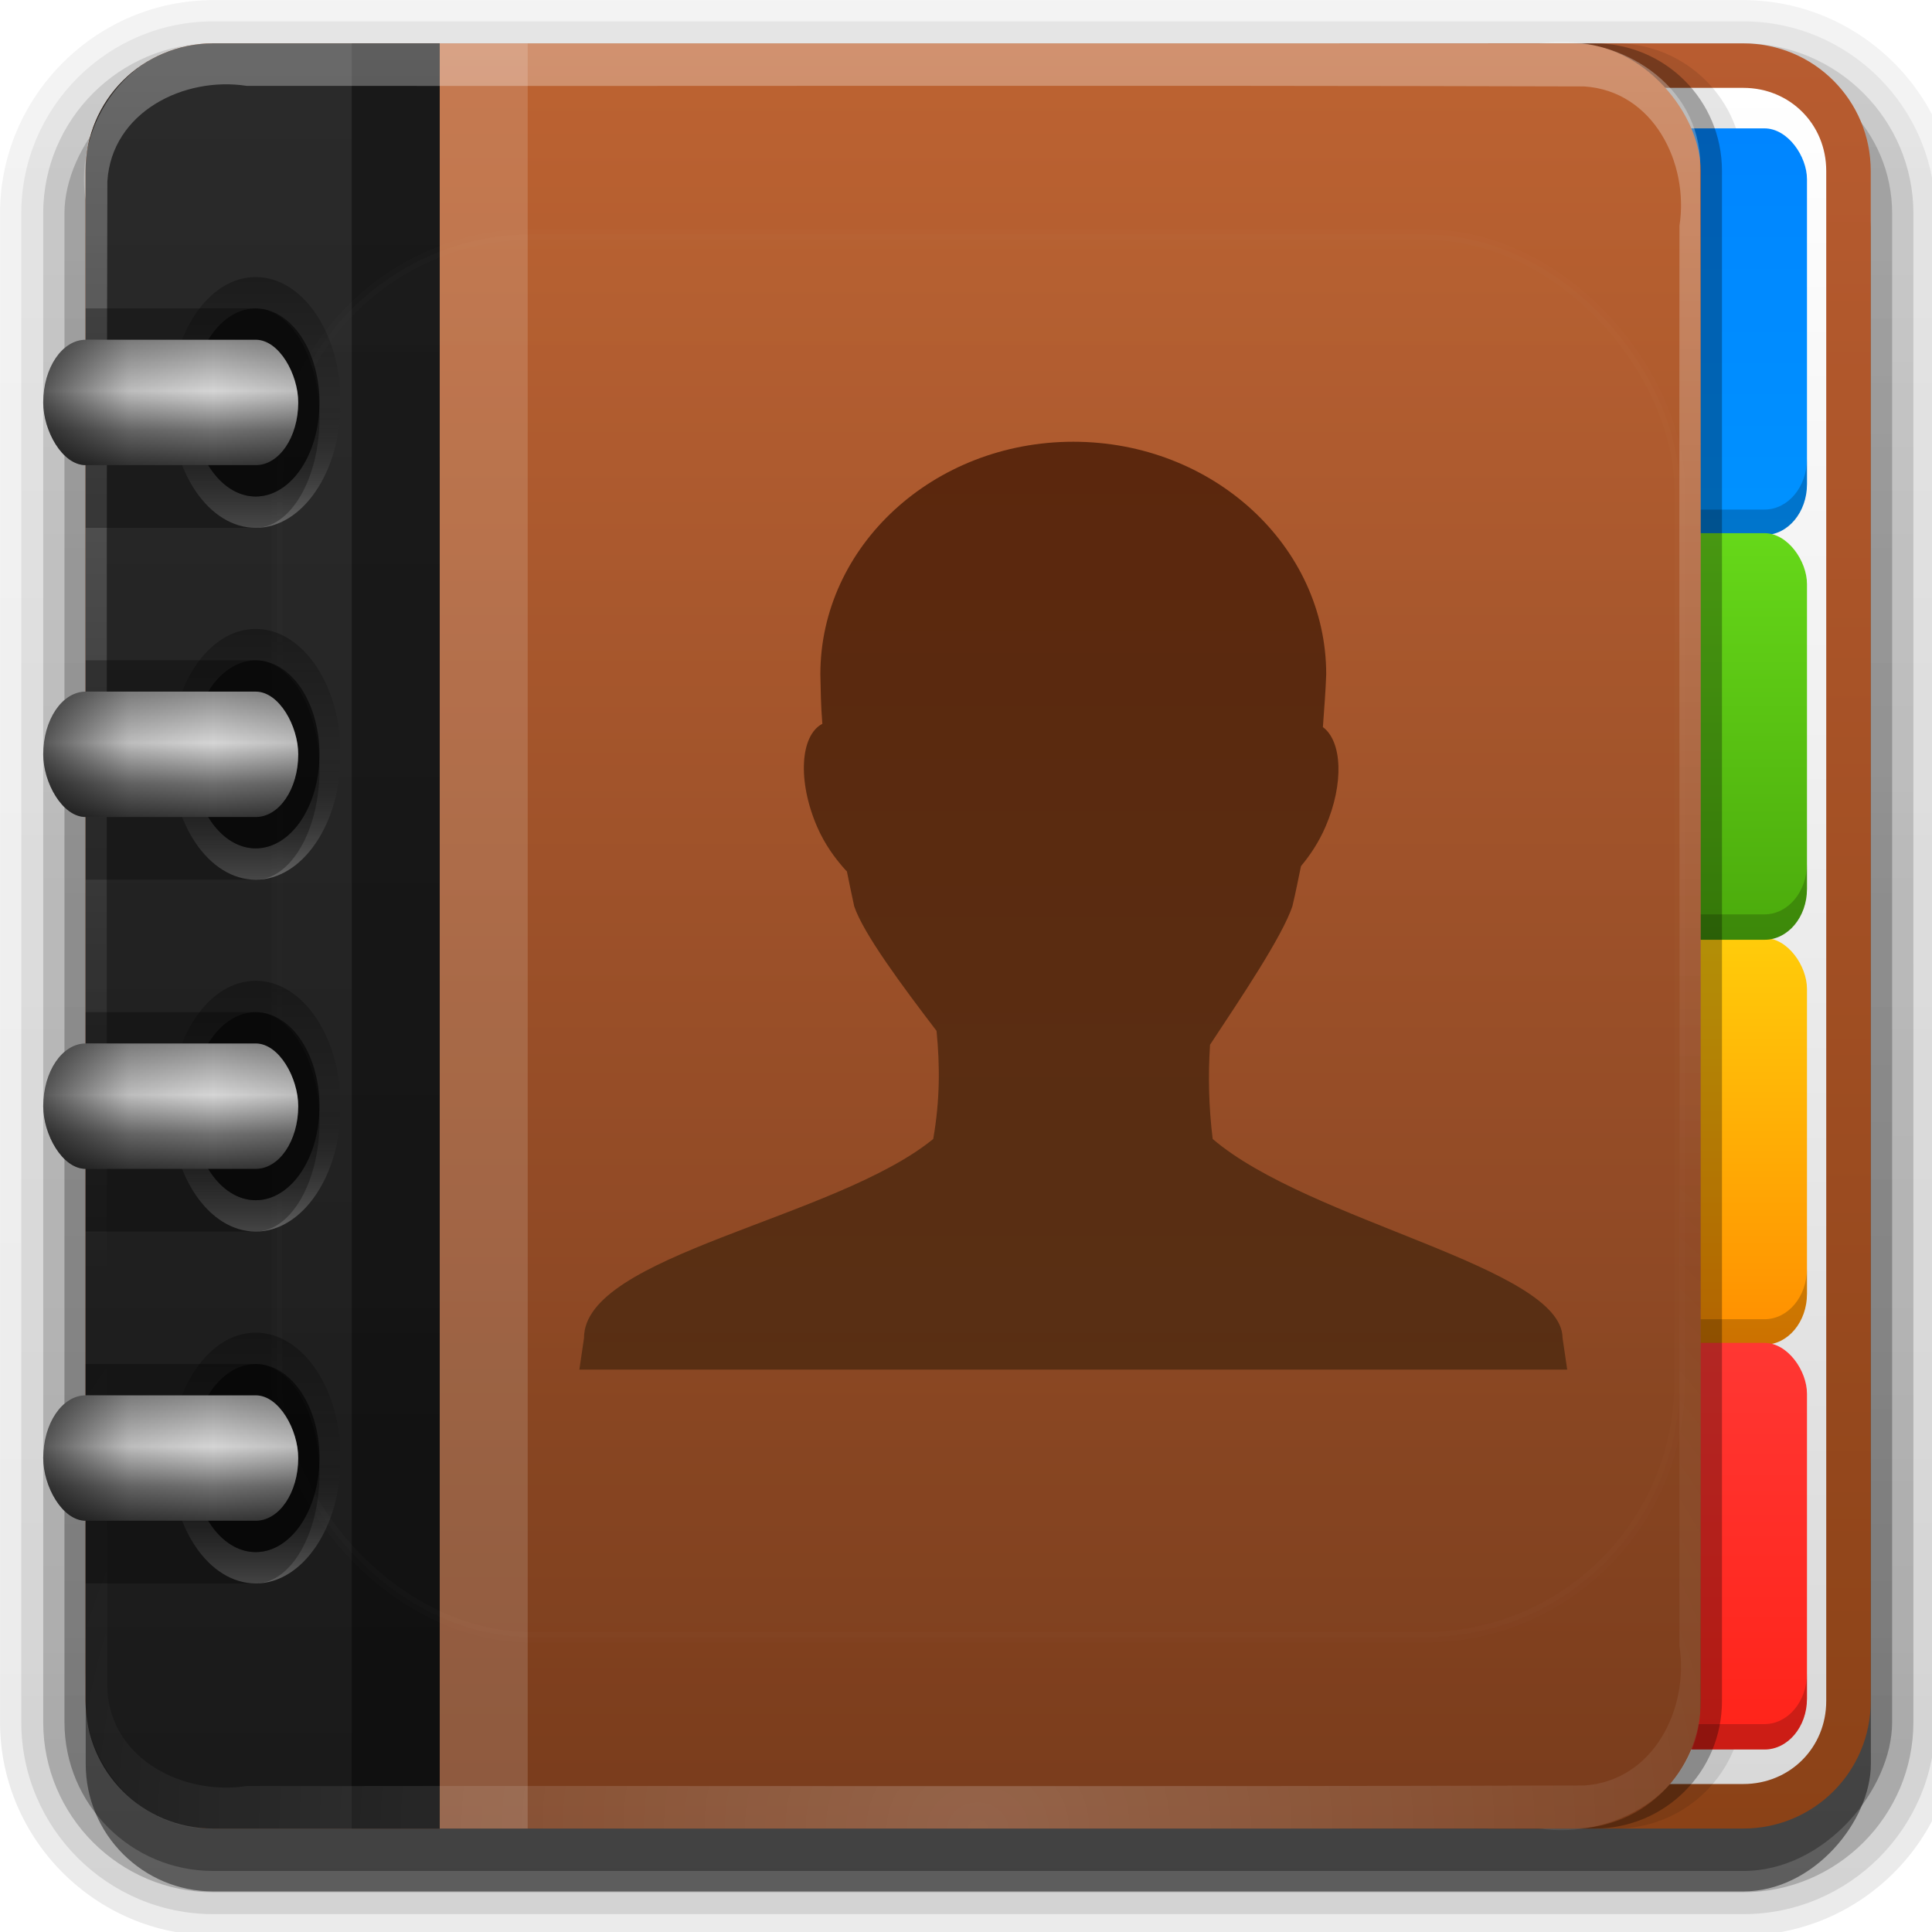 <?xml version="1.0" encoding="UTF-8" standalone="no"?>
<svg
   xmlns:dc="http://purl.org/dc/elements/1.1/"
   xmlns:cc="http://creativecommons.org/ns#"
   xmlns:rdf="http://www.w3.org/1999/02/22-rdf-syntax-ns#"
   xmlns:svg="http://www.w3.org/2000/svg"
   xmlns="http://www.w3.org/2000/svg"
   xmlns:xlink="http://www.w3.org/1999/xlink"
   xmlns:sodipodi="http://sodipodi.sourceforge.net/DTD/sodipodi-0.dtd"
   xmlns:inkscape="http://www.inkscape.org/namespaces/inkscape"
   id="svg2408"
   height="22"
   width="22"
   version="1.0"
   sodipodi:docname="x-office-address-book.svg"
   inkscape:version="0.92.2 2405546, 2018-03-11">
  <sodipodi:namedview
     pagecolor="#ffffff"
     bordercolor="#666666"
     borderopacity="1"
     objecttolerance="10"
     gridtolerance="10"
     guidetolerance="10"
     inkscape:pageopacity="0"
     inkscape:pageshadow="2"
     inkscape:window-width="1920"
     inkscape:window-height="1011"
     id="namedview132"
     showgrid="false"
     inkscape:zoom="29.5"
     inkscape:cx="6.1711905"
     inkscape:cy="7.6715894"
     inkscape:window-x="0"
     inkscape:window-y="32"
     inkscape:window-maximized="1"
     inkscape:current-layer="layer4" />
  <defs
     id="defs2410">
    <linearGradient
       id="linearGradient1041">
      <stop
         id="stop1037"
         style="stop-color:#5a250b;stop-opacity:1"
         offset="0" />
      <stop
         id="stop1039"
         style="stop-color:#573115;stop-opacity:1"
         offset="1" />
    </linearGradient>
    <linearGradient
       id="linearGradient956">
      <stop
         id="stop952"
         style="stop-color:#ff2319;stop-opacity:1"
         offset="0" />
      <stop
         id="stop954"
         style="stop-color:#ff3733;stop-opacity:1"
         offset="1" />
    </linearGradient>
    <linearGradient
       id="linearGradient3814">
      <stop
         offset="0"
         style="stop-color:#0092ff;stop-opacity:1"
         id="stop3816" />
      <stop
         offset="1"
         style="stop-color:#0085ff;stop-opacity:1"
         id="stop3818" />
    </linearGradient>
    <linearGradient
       id="linearGradient3806">
      <stop
         offset="0"
         style="stop-color:#4baa0c;stop-opacity:1"
         id="stop3808" />
      <stop
         offset="1"
         style="stop-color:#66d819;stop-opacity:1"
         id="stop3810" />
    </linearGradient>
    <linearGradient
       id="linearGradient3785">
      <stop
         offset="0"
         style="stop-color:#ff8e00;stop-opacity:1"
         id="stop3787" />
      <stop
         offset="1"
         style="stop-color:#ffcc0a;stop-opacity:1"
         id="stop3789" />
    </linearGradient>
    <linearGradient
       id="linearGradient3766">
      <stop
         offset="0"
         style="stop-color:#d9d9d9;stop-opacity:1"
         id="stop3768" />
      <stop
         offset="1"
         style="stop-color:#ffffff;stop-opacity:1"
         id="stop3770" />
    </linearGradient>
    <linearGradient
       id="linearGradient3746">
      <stop
         offset="0"
         style="stop-color:#8b4217;stop-opacity:1"
         id="stop3748" />
      <stop
         offset="1"
         style="stop-color:#b85c30;stop-opacity:1"
         id="stop3751" />
    </linearGradient>
    <linearGradient
       id="linearGradient3778">
      <stop
         offset="0"
         style="stop-color:#000000;stop-opacity:1"
         id="stop3780" />
      <stop
         offset="0.5"
         style="stop-color:#000000;stop-opacity:0"
         id="stop3786" />
      <stop
         offset="1"
         style="stop-color:#ffffff;stop-opacity:1"
         id="stop3782" />
    </linearGradient>
    <linearGradient
       id="linearGradient3761">
      <stop
         offset="0"
         style="stop-color:#000000;stop-opacity:1"
         id="stop3763" />
      <stop
         offset="0.5"
         style="stop-color:#000000;stop-opacity:0.194"
         id="stop3769" />
      <stop
         offset="1"
         style="stop-color:#000000;stop-opacity:0"
         id="stop3765" />
    </linearGradient>
    <linearGradient
       id="linearGradient3745">
      <stop
         offset="0"
         style="stop-color:#8a8a8a;stop-opacity:1"
         id="stop3747" />
      <stop
         offset="0.41"
         style="stop-color:#d5d5d5;stop-opacity:1"
         id="stop3753" />
      <stop
         offset="0.727"
         style="stop-color:#6f6f6f;stop-opacity:1"
         id="stop3755" />
      <stop
         offset="1"
         style="stop-color:#373737;stop-opacity:1"
         id="stop3749" />
    </linearGradient>
    <linearGradient
       id="linearGradient3640">
      <stop
         offset="0"
         style="stop-color:#1a1a1a;stop-opacity:1"
         id="stop3642" />
      <stop
         offset="1"
         style="stop-color:#2a2a2a;stop-opacity:1"
         id="stop3644" />
    </linearGradient>
    <linearGradient
       id="linearGradient3627">
      <stop
         offset="0"
         style="stop-color:#793c1c;stop-opacity:1"
         id="stop3629" />
      <stop
         offset="1"
         style="stop-color:#bd6332;stop-opacity:1"
         id="stop3631" />
    </linearGradient>
    <linearGradient
       gradientTransform="scale(1.006,0.994)"
       gradientUnits="userSpaceOnUse"
       id="ButtonShadow"
       y2="7.017"
       x2="45.448"
       y1="92.54"
       x1="45.448">
      <stop
         offset="0"
         style="stop-color:#000000;stop-opacity:1"
         id="stop3750" />
      <stop
         offset="1"
         style="stop-color:#000000;stop-opacity:0.588"
         id="stop3752" />
    </linearGradient>
    <linearGradient
       id="linearGradient3737">
      <stop
         offset="0"
         style="stop-color:#ffffff;stop-opacity:1"
         id="stop3739" />
      <stop
         offset="1"
         style="stop-color:#ffffff;stop-opacity:0"
         id="stop3741" />
    </linearGradient>
    <filter
       style="color-interpolation-filters:sRGB"
       id="filter3174">
      <feGaussianBlur
         stdDeviation="1.71"
         id="feGaussianBlur3176" />
    </filter>
    <filter
       style="color-interpolation-filters:sRGB"
       id="filter3794"
       height="1.384"
       width="1.384"
       y="-0.192"
       x="-0.192">
      <feGaussianBlur
         stdDeviation="5.28"
         id="feGaussianBlur3796" />
    </filter>
    <linearGradient
       gradientUnits="userSpaceOnUse"
       xlink:href="#linearGradient3737"
       id="linearGradient3613"
       y2="138.661"
       x2="48"
       y1="20.221"
       x1="48" />
    <clipPath
       id="clipPath3613">
      <rect
         style="fill:#ffffff;fill-opacity:1;fill-rule:nonzero;stroke:none"
         id="rect3615"
         y="6"
         x="6"
         ry="6"
         rx="6"
         height="84"
         width="84" />
    </clipPath>
    <linearGradient
       gradientUnits="userSpaceOnUse"
       xlink:href="#linearGradient3627"
       id="linearGradient3633"
       y2="5.979"
       x2="54.75"
       y1="90"
       x1="54.75"
       gradientTransform="translate(-4.139,2.07)" />
    <linearGradient
       gradientUnits="userSpaceOnUse"
       xlink:href="#linearGradient3640"
       id="linearGradient3646"
       y2="8"
       x2="16"
       y1="88"
       x1="16"
       gradientTransform="translate(-4.139,2.07)" />
    <linearGradient
       gradientUnits="userSpaceOnUse"
       xlink:href="#linearGradient3745"
       id="linearGradient3751"
       y2="26"
       x2="9"
       y1="22"
       x1="9" />
    <linearGradient
       spreadMethod="reflect"
       gradientUnits="userSpaceOnUse"
       xlink:href="#linearGradient3761"
       id="linearGradient3767"
       y2="24"
       x2="12"
       y1="24"
       x1="4" />
    <linearGradient
       gradientTransform="matrix(0,1,1,0,-10,10)"
       gradientUnits="userSpaceOnUse"
       xlink:href="#linearGradient3778"
       id="linearGradient3784"
       y2="24"
       x2="18"
       y1="24"
       x1="10" />
    <linearGradient
       gradientTransform="matrix(1.006,0,0,0.994,100,0)"
       gradientUnits="userSpaceOnUse"
       id="ButtonShadow-0"
       y2="7.017"
       x2="45.448"
       y1="92.54"
       x1="45.448">
      <stop
         offset="0"
         style="stop-color:#000000;stop-opacity:1"
         id="stop3750-8" />
      <stop
         offset="1"
         style="stop-color:#000000;stop-opacity:0.588"
         id="stop3752-5" />
    </linearGradient>
    <linearGradient
       gradientTransform="matrix(1.024,0,0,1.012,-1.143,-98.071)"
       gradientUnits="userSpaceOnUse"
       xlink:href="#ButtonShadow-0"
       id="linearGradient3780"
       y2="90.239"
       x2="32.251"
       y1="6.132"
       x1="32.251" />
    <linearGradient
       gradientTransform="matrix(1.024,0,0,1.012,-1.143,-98.071)"
       gradientUnits="userSpaceOnUse"
       xlink:href="#ButtonShadow-0"
       id="linearGradient3772"
       y2="90.239"
       x2="32.251"
       y1="6.132"
       x1="32.251" />
    <linearGradient
       gradientTransform="matrix(1.024,0,0,1.012,-1.143,-98.071)"
       gradientUnits="userSpaceOnUse"
       xlink:href="#ButtonShadow-0"
       id="linearGradient3725"
       y2="90.239"
       x2="32.251"
       y1="6.132"
       x1="32.251" />
    <linearGradient
       gradientTransform="translate(0,-98.962)"
       gradientUnits="userSpaceOnUse"
       xlink:href="#ButtonShadow-0"
       id="linearGradient3721"
       y2="90.239"
       x2="32.251"
       y1="6.132"
       x1="32.251" />
    <linearGradient
       gradientTransform="matrix(1.024,0,0,1.012,-1.143,-98.071)"
       gradientUnits="userSpaceOnUse"
       xlink:href="#ButtonShadow-0"
       id="linearGradient3059"
       y2="90.239"
       x2="32.251"
       y1="6.132"
       x1="32.251" />
    <linearGradient
       gradientUnits="userSpaceOnUse"
       xlink:href="#linearGradient3737"
       id="linearGradient3741"
       y2="63.893"
       x2="36.357"
       y1="6"
       x1="36.357"
       gradientTransform="translate(-4.139,2.07)" />
    <radialGradient
       gradientTransform="matrix(1.157,0,0,0.996,-11.69,2.267)"
       gradientUnits="userSpaceOnUse"
       xlink:href="#linearGradient3737"
       id="radialGradient3744"
       fy="90.172"
       fx="48"
       r="42"
       cy="90.172"
       cx="48" />
    <linearGradient
       gradientUnits="userSpaceOnUse"
       xlink:href="#linearGradient3746"
       id="linearGradient3755"
       y2="5.979"
       x2="54.75"
       y1="90"
       x1="54.75"
       gradientTransform="translate(-4.139,2.07)" />
    <linearGradient
       gradientUnits="userSpaceOnUse"
       xlink:href="#linearGradient3766"
       id="linearGradient3773"
       y2="8"
       x2="88"
       y1="88"
       x1="88"
       gradientTransform="translate(-4.139,2.07)" />
    <linearGradient
       gradientTransform="matrix(1,0,0,1.196,-4.139,38.21)"
       gradientUnits="userSpaceOnUse"
       xlink:href="#linearGradient3785"
       id="linearGradient3791"
       y2="9.969"
       x2="83"
       y1="26"
       x1="83" />
    <linearGradient
       gradientUnits="userSpaceOnUse"
       xlink:href="#linearGradient3806"
       id="linearGradient3812"
       y2="28"
       x2="84"
       y1="44"
       x1="84"
       gradientTransform="matrix(1,0,0,1.196,-4.139,-2.364)" />
    <linearGradient
       gradientTransform="matrix(1,0,0,1.196,-4.139,-42.935)"
       gradientUnits="userSpaceOnUse"
       xlink:href="#linearGradient3814"
       id="linearGradient3820"
       y2="45.969"
       x2="84"
       y1="62"
       x1="84" />
    <filter
       style="color-interpolation-filters:sRGB"
       id="filter3850">
      <feGaussianBlur
         stdDeviation="0.465"
         id="feGaussianBlur3852" />
    </filter>
    <linearGradient
       gradientTransform="matrix(1,0,0,1.196,-4.139,57.261)"
       gradientUnits="userSpaceOnUse"
       xlink:href="#linearGradient956"
       id="linearGradient3791-3"
       y2="9.969"
       x2="83"
       y1="26"
       x1="83" />
    <linearGradient
       gradientTransform="matrix(0.588,0,0,0.6,-134.731,31.723)"
       gradientUnits="userSpaceOnUse"
       xlink:href="#linearGradient3853-5"
       id="linearGradient3996"
       y2="80"
       x2="56"
       y1="16"
       x1="56" />
    <linearGradient
       id="linearGradient3853-5">
      <stop
         offset="0"
         style="stop-color:#000000;stop-opacity:1"
         id="stop3855-0" />
      <stop
         offset="1"
         style="stop-color:#313131;stop-opacity:1"
         id="stop3857-4" />
    </linearGradient>
    <linearGradient
       gradientTransform="matrix(0.883,0,0,0.9,-71.968,7.792)"
       gradientUnits="userSpaceOnUse"
       xlink:href="#linearGradient3853-5"
       id="linearGradient3111"
       y2="80"
       x2="56"
       y1="16"
       x1="56" />
    <linearGradient
       gradientTransform="matrix(0.588,0,0,0.6,-91.731,31.723)"
       gradientUnits="userSpaceOnUse"
       xlink:href="#linearGradient3853-5"
       id="linearGradient4004"
       y2="80"
       x2="56"
       y1="16"
       x1="56" />
    <linearGradient
       gradientTransform="matrix(0.942,0,0,0.935,3.115,11.807)"
       gradientUnits="userSpaceOnUse"
       xlink:href="#linearGradient1041"
       id="linearGradient3111-5"
       y2="80"
       x2="56"
       y1="16"
       x1="56" />
    <linearGradient
       y2="24"
       x2="18"
       y1="24"
       x1="10"
       gradientTransform="matrix(0,1,1,0,-10,10)"
       gradientUnits="userSpaceOnUse"
       id="linearGradient1034"
       xlink:href="#linearGradient3778" />
    <linearGradient
       y2="26"
       x2="9"
       y1="22"
       x1="9"
       gradientUnits="userSpaceOnUse"
       id="linearGradient1036"
       xlink:href="#linearGradient3745" />
    <linearGradient
       spreadMethod="reflect"
       y2="24"
       x2="12"
       y1="24"
       x1="4"
       gradientUnits="userSpaceOnUse"
       id="linearGradient1038"
       xlink:href="#linearGradient3761" />
    <linearGradient
       inkscape:collect="always"
       xlink:href="#linearGradient3778"
       id="linearGradient969"
       gradientUnits="userSpaceOnUse"
       gradientTransform="matrix(0,1,1,0,-10,10)"
       x1="10"
       y1="24"
       x2="18"
       y2="24" />
    <linearGradient
       inkscape:collect="always"
       xlink:href="#linearGradient3745"
       id="linearGradient971"
       gradientUnits="userSpaceOnUse"
       x1="9"
       y1="22"
       x2="9"
       y2="26" />
    <linearGradient
       inkscape:collect="always"
       xlink:href="#linearGradient3761"
       id="linearGradient973"
       gradientUnits="userSpaceOnUse"
       x1="4"
       y1="24"
       x2="12"
       y2="24"
       spreadMethod="reflect" />
    <linearGradient
       inkscape:collect="always"
       xlink:href="#linearGradient3778"
       id="linearGradient987"
       gradientUnits="userSpaceOnUse"
       gradientTransform="matrix(0,1,1,0,-10,10)"
       x1="10"
       y1="24"
       x2="18"
       y2="24" />
    <linearGradient
       inkscape:collect="always"
       xlink:href="#linearGradient3745"
       id="linearGradient989"
       gradientUnits="userSpaceOnUse"
       x1="9"
       y1="22"
       x2="9"
       y2="26" />
    <linearGradient
       inkscape:collect="always"
       xlink:href="#linearGradient3761"
       id="linearGradient991"
       gradientUnits="userSpaceOnUse"
       x1="4"
       y1="24"
       x2="12"
       y2="24"
       spreadMethod="reflect" />
    <linearGradient
       inkscape:collect="always"
       xlink:href="#linearGradient3778"
       id="linearGradient1005"
       gradientUnits="userSpaceOnUse"
       gradientTransform="matrix(0,1,1,0,-10,10)"
       x1="10"
       y1="24"
       x2="18"
       y2="24" />
    <linearGradient
       inkscape:collect="always"
       xlink:href="#linearGradient3745"
       id="linearGradient1007"
       gradientUnits="userSpaceOnUse"
       x1="9"
       y1="22"
       x2="9"
       y2="26" />
    <linearGradient
       inkscape:collect="always"
       xlink:href="#linearGradient3761"
       id="linearGradient1009"
       gradientUnits="userSpaceOnUse"
       x1="4"
       y1="24"
       x2="12"
       y2="24"
       spreadMethod="reflect" />
    <linearGradient
       inkscape:collect="always"
       xlink:href="#linearGradient3778"
       id="linearGradient1023"
       gradientUnits="userSpaceOnUse"
       gradientTransform="matrix(0,1,1,0,-10,10)"
       x1="10"
       y1="24"
       x2="18"
       y2="24" />
    <linearGradient
       inkscape:collect="always"
       xlink:href="#linearGradient3745"
       id="linearGradient1025"
       gradientUnits="userSpaceOnUse"
       x1="9"
       y1="22"
       x2="9"
       y2="26" />
    <linearGradient
       inkscape:collect="always"
       xlink:href="#linearGradient3761"
       id="linearGradient1027"
       gradientUnits="userSpaceOnUse"
       x1="4"
       y1="24"
       x2="12"
       y2="24"
       spreadMethod="reflect" />
  </defs>
  <g
     transform="translate(0,-74)"
     style="display:none"
     id="layer2">
    <rect
       style="opacity:0.9;fill:url(#ButtonShadow);fill-opacity:1;fill-rule:nonzero;stroke:none;filter:url(#filter3174)"
       id="rect3745"
       y="7"
       x="5"
       ry="6"
       rx="6"
       height="85"
       width="86" />
  </g>
  <g
     transform="matrix(0.242,0,0,0.242,-0.476,-0.959)"
     style="display:inline"
     id="layer6">
    <path
       style="display:inline;opacity:0.08;fill:url(#linearGradient3059);fill-opacity:1;fill-rule:nonzero;stroke:none"
       id="path3786"
       transform="scale(1,-1)"
       d="m 12,-95.031 c -5.511,0 -10.031,4.52 -10.031,10.031 v 71 c 0,5.511 4.52,10.031 10.031,10.031 h 72 c 5.511,0 10.031,-4.52 10.031,-10.031 v -71 c 0,-5.511 -4.52,-10.031 -10.031,-10.031 z"
       inkscape:connector-curvature="0" />
    <path
       style="display:inline;opacity:0.1;fill:url(#linearGradient3780);fill-opacity:1;fill-rule:nonzero;stroke:none"
       id="path3778"
       transform="scale(1,-1)"
       d="m 12,-94.031 c -4.972,0 -9.031,4.06 -9.031,9.031 v 71 c 0,4.972 4.06,9.031 9.031,9.031 h 72 c 4.972,0 9.031,-4.06 9.031,-9.031 v -71 c 0,-4.972 -4.06,-9.031 -9.031,-9.031 z"
       inkscape:connector-curvature="0" />
    <path
       style="display:inline;opacity:0.2;fill:url(#linearGradient3772);fill-opacity:1;fill-rule:nonzero;stroke:none"
       id="path3770"
       transform="scale(1,-1)"
       d="m 12,-93 c -4.409,0 -8,3.591 -8,8 v 71 c 0,4.409 3.591,8 8,8 h 72 c 4.409,0 8,-3.591 8,-8 v -71 c 0,-4.409 -3.591,-8 -8,-8 z"
       inkscape:connector-curvature="0" />
    <rect
       style="display:inline;opacity:0.3;fill:url(#linearGradient3725);fill-opacity:1;fill-rule:nonzero;stroke:none"
       id="rect3723"
       transform="scale(1,-1)"
       y="-92"
       x="5"
       ry="7"
       rx="7"
       height="85"
       width="86" />
    <rect
       style="display:inline;opacity:0.45;fill:url(#linearGradient3721);fill-opacity:1;fill-rule:nonzero;stroke:none"
       id="rect3716"
       transform="scale(1,-1)"
       y="-92.962"
       x="6"
       ry="6"
       rx="6"
       height="84"
       width="84" />
  </g>
  <g
     transform="matrix(0.242,0,0,0.242,0.524,-1.459)"
     id="layer1">
    <path
       style="fill:url(#linearGradient3755);fill-opacity:1;fill-rule:nonzero;stroke:none"
       id="rect3717"
       d="M 67.861,8.07 V 92.07 h 12 c 3.324,0 6,-2.676 6,-6 v -72 c 0,-3.324 -2.676,-6 -6,-6 z"
       inkscape:connector-curvature="0" />
    <path
       style="fill:url(#linearGradient3773);fill-opacity:1;fill-rule:nonzero;stroke:none"
       id="path3729"
       d="m 69.955,10.163 v 79.812 h 9.906 c 2.197,0 3.906,-1.709 3.906,-3.906 v -72 c 0,-2.197 -1.709,-3.906 -3.906,-3.906 z"
       inkscape:connector-curvature="0" />
    <path
       style="opacity:0.1;fill:#000000;fill-opacity:1;fill-rule:nonzero;stroke:none"
       id="path3764"
       d="M 61.861,8.07 V 92.07 h 12 c 3.324,0 6,-2.676 6,-6 v -72 c 0,-3.324 -2.676,-6 -6,-6 z"
       inkscape:connector-curvature="0" />
    <rect
       style="color:#000000;display:inline;overflow:visible;visibility:visible;fill:url(#linearGradient3820);fill-opacity:1;fill-rule:nonzero;stroke:none;stroke-width:1.094;marker:none;enable-background:accumulate"
       id="rect3779"
       y="12.07"
       x="74.861"
       ry="2.392"
       rx="2"
       height="19.132"
       width="8" />
    <path
       style="color:#000000;display:inline;overflow:visible;visibility:visible;opacity:0.2;fill:#000000;fill-opacity:1;fill-rule:nonzero;stroke:none;stroke-width:1.094;marker:none;enable-background:accumulate"
       id="path3804"
       d="m 74.861,27.614 v 1.196 c 0,1.325 0.892,2.392 2,2.392 h 4 c 1.108,0 2,-1.067 2,-2.392 v -1.196 c 0,1.325 -0.892,2.392 -2,2.392 h -4 c -1.108,0 -2,-1.067 -2,-2.392 z"
       inkscape:connector-curvature="0" />
    <rect
       style="color:#000000;display:inline;overflow:visible;visibility:visible;fill:url(#linearGradient3791);fill-opacity:1;fill-rule:nonzero;stroke:none;stroke-width:1.094;marker:none;enable-background:accumulate"
       id="rect3775"
       y="50.168"
       x="74.861"
       ry="2.392"
       rx="2"
       height="19.132"
       width="8" />
    <path
       style="color:#000000;display:inline;overflow:visible;visibility:visible;opacity:0.2;fill:#000000;fill-opacity:1;fill-rule:nonzero;stroke:none;stroke-width:1.094;marker:none;enable-background:accumulate"
       id="rect3793"
       d="m 74.861,65.713 v 1.196 c 0,1.325 0.892,2.392 2,2.392 h 4 c 1.108,0 2,-1.067 2,-2.392 v -1.196 c 0,1.325 -0.892,2.392 -2,2.392 h -4 c -1.108,0 -2,-1.067 -2,-2.392 z"
       inkscape:connector-curvature="0" />
    <rect
       style="color:#000000;display:inline;overflow:visible;visibility:visible;fill:url(#linearGradient3812);fill-opacity:1;fill-rule:nonzero;stroke:none;stroke-width:1.094;marker:none;enable-background:accumulate"
       id="rect3777"
       y="31.117"
       x="74.861"
       ry="2.392"
       rx="2"
       height="19.132"
       width="8" />
    <path
       style="color:#000000;display:inline;overflow:visible;visibility:visible;opacity:0.2;fill:#000000;fill-opacity:1;fill-rule:nonzero;stroke:none;stroke-width:1.094;marker:none;enable-background:accumulate"
       id="path3802"
       d="m 74.861,46.662 v 1.196 c 0,1.325 0.892,2.392 2,2.392 h 4 c 1.108,0 2,-1.067 2,-2.392 v -1.196 c 0,1.325 -0.892,2.392 -2,2.392 h -4 c -1.108,0 -2,-1.067 -2,-2.392 z"
       inkscape:connector-curvature="0" />
    <rect
       style="color:#000000;display:inline;overflow:visible;visibility:visible;fill:url(#linearGradient3791-3);fill-opacity:1;fill-rule:nonzero;stroke:none;stroke-width:1.094;marker:none;enable-background:accumulate"
       id="rect3775-5"
       y="69.218"
       x="74.861"
       ry="2.392"
       rx="2"
       height="19.132"
       width="8" />
    <path
       style="opacity:0.3;fill:#000000;fill-opacity:1;fill-rule:nonzero;stroke:none"
       id="path3759"
       d="M 60.861,8.07 V 92.07 h 12 c 3.324,0 6,-2.676 6,-6 v -72 c 0,-3.324 -2.676,-6 -6,-6 z"
       inkscape:connector-curvature="0" />
    <path
       style="color:#000000;display:inline;overflow:visible;visibility:visible;opacity:0.2;fill:#000000;fill-opacity:1;fill-rule:nonzero;stroke:none;stroke-width:1.094;marker:none;enable-background:accumulate"
       id="rect3793-3"
       d="m 74.861,84.763 v 1.196 c 0,1.325 0.892,2.392 2,2.392 h 4 c 1.108,0 2,-1.067 2,-2.392 v -1.196 c 0,1.325 -0.892,2.392 -2,2.392 h -4 c -1.108,0 -2,-1.067 -2,-2.392 z"
       inkscape:connector-curvature="0" />
    <rect
       style="fill:url(#linearGradient3633);fill-opacity:1;fill-rule:nonzero;stroke:none"
       id="rect2419"
       y="8.07"
       x="1.861"
       ry="6"
       rx="6"
       height="84"
       width="76" />
    <path
       style="opacity:0.15;fill:#ffffff;fill-opacity:1;stroke:none"
       d="m 18.526,8.07 h 4.139 V 92.07 h -4.139 z"
       id="rect3650"
       inkscape:connector-curvature="0"
       sodipodi:nodetypes="ccccc" />
    <path
       style="fill:url(#linearGradient3646);fill-opacity:1;stroke:none"
       id="rect3635"
       d="m 7.861,8.07 c -3.324,0 -6,2.676 -6,6 v 72 c 0,3.324 2.676,6 6,6 H 18.526 V 8.07 Z"
       inkscape:connector-curvature="0"
       sodipodi:nodetypes="ssssccs" />
    <path
       style="opacity:0.4;fill:#000000;fill-opacity:1;stroke:none"
       d="m 14.386,8.07 h 4.139 V 92.07 h -4.139 z"
       id="rect3648"
       inkscape:connector-curvature="0"
       sodipodi:nodetypes="ccccc" />
    <path
       style="opacity:0.3;fill:url(#linearGradient3741);fill-opacity:1;fill-rule:nonzero;stroke:none"
       id="rect3728"
       d="m 7.861,8.07 c -3.85,-0.135 -6.569,3.743 -6,7.356 0.018,23.711 -0.036,47.424 0.027,71.134 -0.859,2.298 4.493,5.809 3.285,4.728 -3.205,-1.989 -2.122,-6.022 -2.312,-9.157 0.017,-22.525 -0.034,-45.052 0.026,-67.576 0.209,-3.259 3.613,-4.942 6.557,-4.485 20.977,0.017 41.956,-0.034 62.932,0.026 3.259,0.209 4.942,3.613 4.485,6.557 -0.023,23.652 0.047,47.307 -0.035,70.957 0.413,2.431 -5.153,5.528 -1.088,2.991 3.064,-2.517 1.889,-6.711 2.123,-10.148 C 77.84,58.12 77.902,35.786 77.83,13.454 77.579,9.72 73.729,7.555 70.278,8.07 c -20.806,0 -41.612,0 -62.418,0 z"
       inkscape:connector-curvature="0" />
    <path
       style="opacity:0.2;fill:url(#radialGradient3744);fill-opacity:1;fill-rule:nonzero;stroke:none"
       id="path3615"
       d="m 7.861,92.07 c -3.85,0.135 -6.569,-3.743 -6,-7.356 0.018,-23.711 -0.036,-47.424 0.027,-71.134 -0.859,-2.298 4.493,-5.809 3.285,-4.728 -3.205,1.989 -2.122,6.022 -2.312,9.157 0.017,22.525 -0.034,45.052 0.026,67.576 0.209,3.259 3.613,4.942 6.557,4.485 20.977,-0.017 41.956,0.034 62.932,-0.026 3.259,-0.209 4.942,-3.613 4.485,-6.557 -0.023,-23.652 0.047,-47.307 -0.035,-70.957 0.413,-2.431 -5.153,-5.528 -1.088,-2.991 3.064,2.517 1.889,6.711 2.123,10.148 -0.021,22.333 0.041,44.667 -0.031,66.998 -0.251,3.734 -4.101,5.9 -7.551,5.385 -20.806,0 -41.612,0 -62.418,0 z"
       inkscape:connector-curvature="0" />
    <path
       style="display:inline;opacity:1;fill:url(#linearGradient3111-5);fill-opacity:1;stroke:none;stroke-width:1.053;enable-background:new"
       id="path3798-8-9"
       d="m 48.338,26.815 c -6.576,0 -11.902,4.907 -11.902,10.946 0.016,0.692 0.021,1.465 0.094,2.326 -1.041,0.546 -1.178,2.685 -0.25,4.837 0.358,0.83 0.85,1.501 1.343,2.047 0.016,0.018 0.046,0.044 0.062,0.062 0.118,0.569 0.201,1.002 0.344,1.643 0.441,1.302 2.268,3.755 3.874,5.861 0.16,1.624 0.166,3.238 -0.156,5.086 -4.621,3.772 -16.449,5.46 -16.432,9.365 l -0.219,1.488 h 46.483 l -0.219,-1.488 c -0.019,-3.342 -11.899,-5.46 -16.463,-9.365 -0.185,-1.496 -0.219,-2.961 -0.125,-4.434 1.46,-2.215 3.385,-5.07 3.874,-6.512 0.18,-0.747 0.267,-1.25 0.406,-1.892 0.431,-0.518 0.838,-1.123 1.156,-1.861 0.882,-2.044 0.773,-4.019 -0.125,-4.682 0.063,-0.888 0.13,-1.722 0.156,-2.481 1.5e-5,-6.039 -5.326,-10.946 -11.902,-10.946 z"
       inkscape:connector-curvature="0" />
  </g>
  <g
     transform="matrix(0.242,0,0,0.242,-0.476,-0.959)"
     id="layer5">
    <rect
       style="opacity:0.1;fill:url(#linearGradient3613);fill-opacity:1;fill-rule:nonzero;stroke:#ffffff;stroke-width:0.5;stroke-linecap:round;stroke-linejoin:miter;stroke-miterlimit:4;stroke-dasharray:none;stroke-dashoffset:0;stroke-opacity:1;filter:url(#filter3794)"
       id="rect3171"
       clip-path="url(#clipPath3613)"
       y="15"
       x="15"
       ry="12"
       rx="12"
       height="66"
       width="66" />
  </g>
  <g
     transform="matrix(0.242,0,0,0.242,-0.476,-0.959)"
     id="layer4">
    <g
       id="use3806"
       transform="matrix(1,0,0,1.475,0,-12.5)">
      <path
         inkscape:connector-curvature="0"
         d="m 10,24 c 0,-2.209 1.791,-4 4,-4 2.209,0 4,1.791 4,4 0,2.209 -1.791,4 -4,4 -2.209,0 -4,-1.791 -4,-4 z m 1,0 c 0,1.657 1.343,3 3,3 1.657,0 3,-1.343 3,-3 0,-1.657 -1.343,-3 -3,-3 -1.657,0 -3,1.343 -3,3 z"
         id="path957"
         style="opacity:0.3;fill:url(#linearGradient969);fill-opacity:1;stroke:none" />
      <path
         inkscape:connector-curvature="0"
         d="m 6,21 v 7 h 8 c 1.646,0 3,-1.579 3,-3.5 C 17,22.579 15.646,21 14,21 Z"
         id="path959"
         style="opacity:0.3;fill:#000000;fill-opacity:1;stroke:none" />
      <path
         inkscape:connector-curvature="0"
         d="m 17,24 a 3,3 0 1 1 -6,0 3,3 0 1 1 6,0 z"
         id="path961"
         style="opacity:0.6;fill:#000000;fill-opacity:1;stroke:none" />
      <rect
         width="12"
         height="4"
         rx="2"
         ry="2"
         x="4"
         y="22"
         id="rect963"
         style="fill:url(#linearGradient971);fill-opacity:1;stroke:none" />
      <rect
         width="12"
         height="4"
         rx="2"
         ry="2"
         x="4"
         y="22"
         id="rect965"
         style="opacity:0.6;fill:url(#linearGradient973);fill-opacity:1;stroke:none" />
    </g>
    <g
       id="use3808"
       transform="matrix(1,0,0,1.475,0,4.057)">
      <path
         inkscape:connector-curvature="0"
         d="m 10,24 c 0,-2.209 1.791,-4 4,-4 2.209,0 4,1.791 4,4 0,2.209 -1.791,4 -4,4 -2.209,0 -4,-1.791 -4,-4 z m 1,0 c 0,1.657 1.343,3 3,3 1.657,0 3,-1.343 3,-3 0,-1.657 -1.343,-3 -3,-3 -1.657,0 -3,1.343 -3,3 z"
         id="path975"
         style="opacity:0.3;fill:url(#linearGradient987);fill-opacity:1;stroke:none" />
      <path
         inkscape:connector-curvature="0"
         d="m 6,21 v 7 h 8 c 1.646,0 3,-1.579 3,-3.5 C 17,22.579 15.646,21 14,21 Z"
         id="path977"
         style="opacity:0.3;fill:#000000;fill-opacity:1;stroke:none" />
      <path
         inkscape:connector-curvature="0"
         d="m 17,24 a 3,3 0 1 1 -6,0 3,3 0 1 1 6,0 z"
         id="path979"
         style="opacity:0.6;fill:#000000;fill-opacity:1;stroke:none" />
      <rect
         width="12"
         height="4"
         rx="2"
         ry="2"
         x="4"
         y="22"
         id="rect981"
         style="fill:url(#linearGradient989);fill-opacity:1;stroke:none" />
      <rect
         width="12"
         height="4"
         rx="2"
         ry="2"
         x="4"
         y="22"
         id="rect983"
         style="opacity:0.6;fill:url(#linearGradient991);fill-opacity:1;stroke:none" />
    </g>
    <g
       id="use3810"
       transform="matrix(1,0,0,1.475,0,20.613)">
      <path
         inkscape:connector-curvature="0"
         d="m 10,24 c 0,-2.209 1.791,-4 4,-4 2.209,0 4,1.791 4,4 0,2.209 -1.791,4 -4,4 -2.209,0 -4,-1.791 -4,-4 z m 1,0 c 0,1.657 1.343,3 3,3 1.657,0 3,-1.343 3,-3 0,-1.657 -1.343,-3 -3,-3 -1.657,0 -3,1.343 -3,3 z"
         id="path993"
         style="opacity:0.3;fill:url(#linearGradient1005);fill-opacity:1;stroke:none" />
      <path
         inkscape:connector-curvature="0"
         d="m 6,21 v 7 h 8 c 1.646,0 3,-1.579 3,-3.5 C 17,22.579 15.646,21 14,21 Z"
         id="path995"
         style="opacity:0.3;fill:#000000;fill-opacity:1;stroke:none" />
      <path
         inkscape:connector-curvature="0"
         d="m 17,24 a 3,3 0 1 1 -6,0 3,3 0 1 1 6,0 z"
         id="path997"
         style="opacity:0.6;fill:#000000;fill-opacity:1;stroke:none" />
      <rect
         width="12"
         height="4"
         rx="2"
         ry="2"
         x="4"
         y="22"
         id="rect999"
         style="fill:url(#linearGradient1007);fill-opacity:1;stroke:none" />
      <rect
         width="12"
         height="4"
         rx="2"
         ry="2"
         x="4"
         y="22"
         id="rect1001"
         style="opacity:0.6;fill:url(#linearGradient1009);fill-opacity:1;stroke:none" />
    </g>
    <g
       id="use3812"
       transform="matrix(1,0,0,1.475,0,37.17)">
      <path
         inkscape:connector-curvature="0"
         d="m 10,24 c 0,-2.209 1.791,-4 4,-4 2.209,0 4,1.791 4,4 0,2.209 -1.791,4 -4,4 -2.209,0 -4,-1.791 -4,-4 z m 1,0 c 0,1.657 1.343,3 3,3 1.657,0 3,-1.343 3,-3 0,-1.657 -1.343,-3 -3,-3 -1.657,0 -3,1.343 -3,3 z"
         id="path1011"
         style="opacity:0.3;fill:url(#linearGradient1023);fill-opacity:1;stroke:none" />
      <path
         inkscape:connector-curvature="0"
         d="m 6,21 v 7 h 8 c 1.646,0 3,-1.579 3,-3.5 C 17,22.579 15.646,21 14,21 Z"
         id="path1013"
         style="opacity:0.3;fill:#000000;fill-opacity:1;stroke:none" />
      <path
         inkscape:connector-curvature="0"
         d="m 17,24 a 3,3 0 1 1 -6,0 3,3 0 1 1 6,0 z"
         id="path1015"
         style="opacity:0.6;fill:#000000;fill-opacity:1;stroke:none" />
      <rect
         width="12"
         height="4"
         rx="2"
         ry="2"
         x="4"
         y="22"
         id="rect1017"
         style="fill:url(#linearGradient1025);fill-opacity:1;stroke:none" />
      <rect
         width="12"
         height="4"
         rx="2"
         ry="2"
         x="4"
         y="22"
         id="rect1019"
         style="opacity:0.6;fill:url(#linearGradient1027);fill-opacity:1;stroke:none" />
    </g>
  </g>
</svg>
